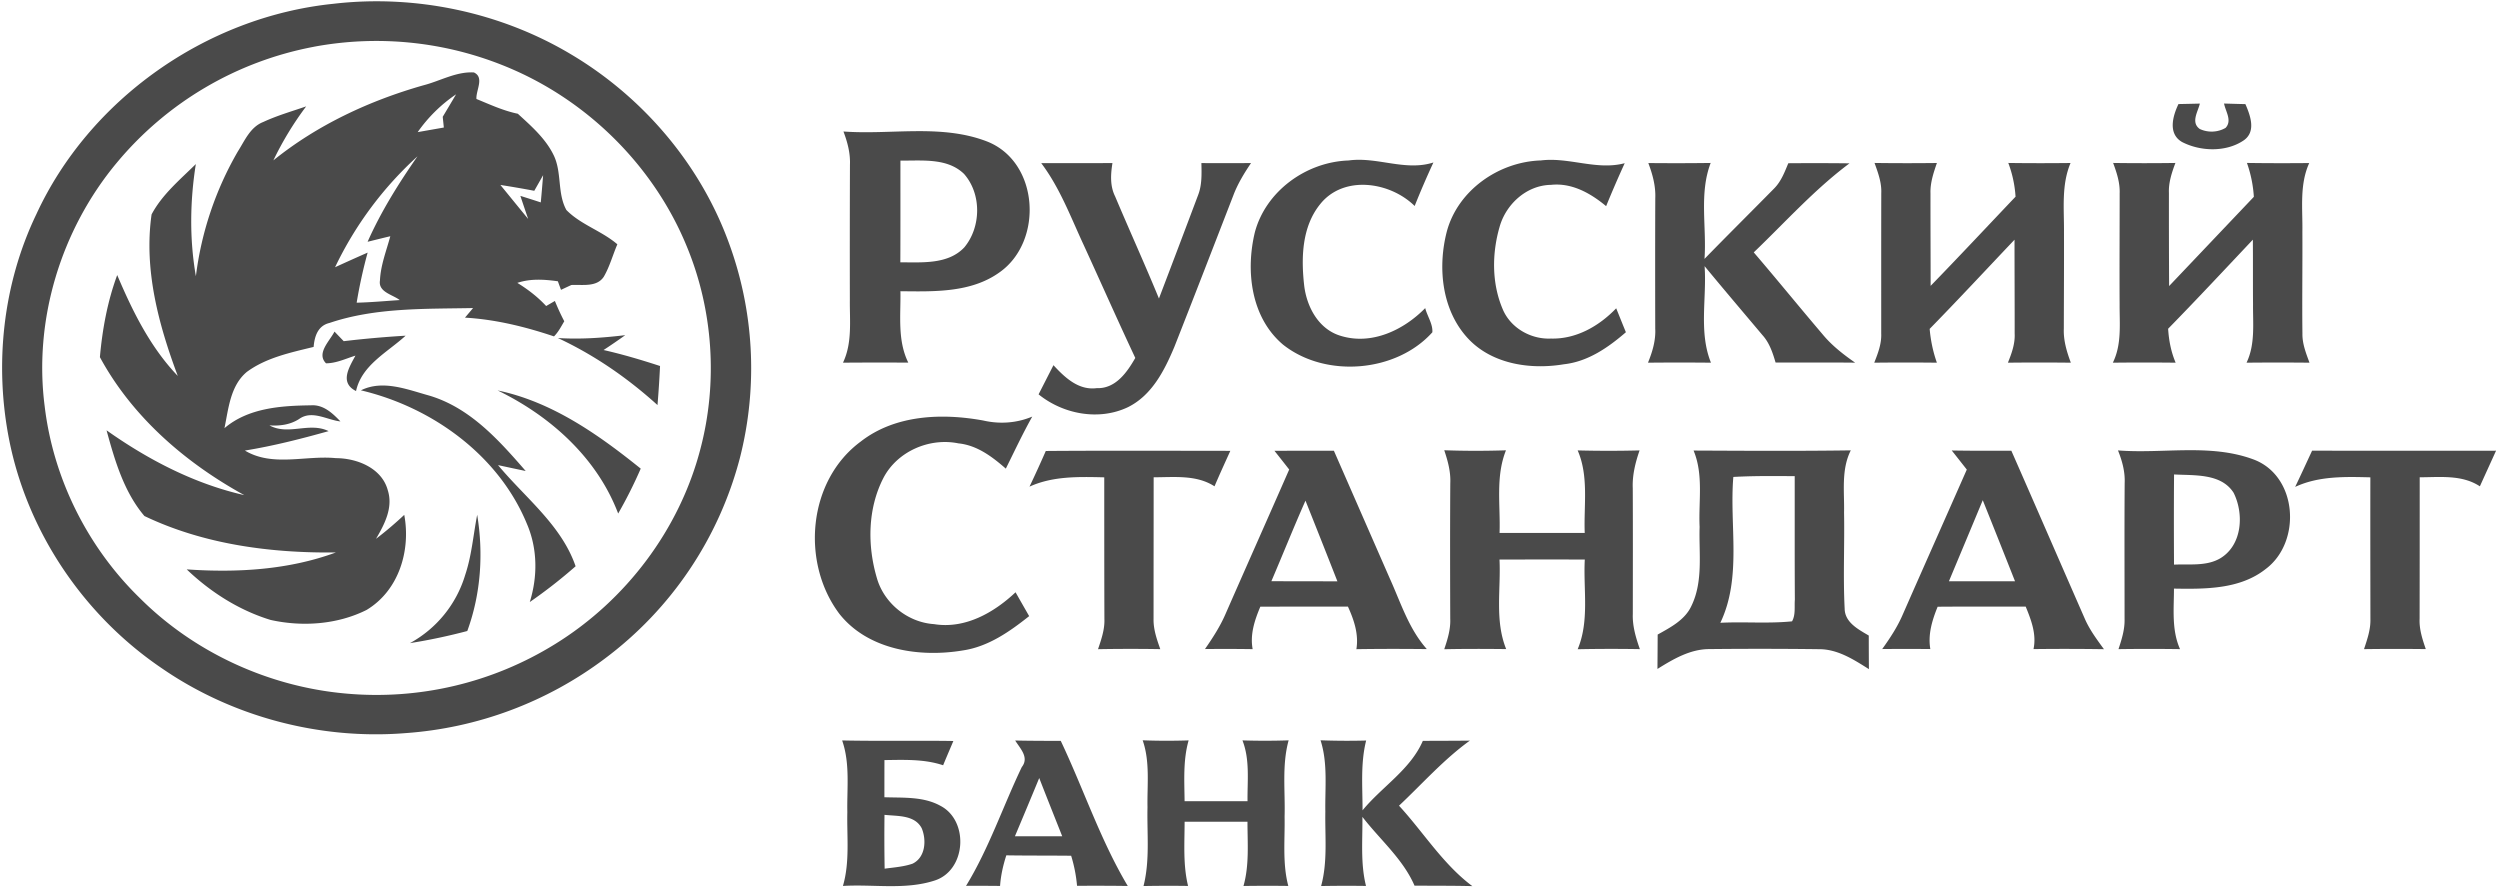 <svg width="104" height="37" viewBox="0 0 104 37" xmlns="http://www.w3.org/2000/svg"><title>A428C333-47A4-4C24-8278-D2E69D366135</title><g fill="#4A4A4A" fill-rule="evenodd"><path d="M13.876.157c3.416-.396 6.965.356 9.898 2.115 2.964 1.766 5.307 4.519 6.501 7.708a15.104 15.104 0 0 1 .502 9.081 15.214 15.214 0 0 1-5.63 8.347 15.63 15.63 0 0 1-8.28 3.09c-3.567.286-7.221-.685-10.144-2.704-3.256-2.208-5.582-5.68-6.339-9.485-.624-3.145-.267-6.491 1.129-9.399C3.708 4.154 8.565.698 13.876.157zm-.825 1.79A14.048 14.048 0 0 0 4.867 6.76c-2.337 2.8-3.471 6.543-3.009 10.136.356 2.997 1.776 5.862 3.965 7.99 2.25 2.246 5.333 3.673 8.536 3.963a14.094 14.094 0 0 0 8.724-2.05c2.97-1.831 5.192-4.795 6.055-8.127.73-2.771.53-5.77-.569-8.424-1.313-3.203-3.917-5.875-7.128-7.31a14.169 14.169 0 0 0-8.39-.992z"/><path d="M17.62 3.547c.693-.179 1.365-.577 2.095-.533.446.207.078.746.105 1.104.563.23 1.12.49 1.722.614.555.508 1.143 1.021 1.48 1.703.364.722.15 1.596.54 2.302.598.61 1.47.867 2.12 1.426-.192.446-.317.923-.562 1.345-.29.45-.894.324-1.35.348-.146.066-.29.135-.432.201a68.849 68.849 0 0 1-.131-.356c-.563-.078-1.137-.118-1.686.067.44.27.85.585 1.199.963l.363-.211c.118.287.245.569.391.844-.13.217-.245.449-.428.63-1.2-.403-2.433-.706-3.703-.78l.337-.399c-1.996.04-4.064-.026-5.973.62-.487.116-.623.56-.66.997-.96.235-1.973.446-2.779 1.04-.688.575-.762 1.53-.93 2.34.986-.84 2.342-.935 3.592-.95.52-.041.907.33 1.233.67-.567-.064-1.186-.486-1.722-.1-.37.238-.798.292-1.231.264.787.434 1.658-.155 2.46.239-1.147.322-2.304.617-3.482.808 1.15.692 2.528.19 3.786.316.89.002 1.914.42 2.158 1.335.23.72-.133 1.414-.49 2.021.41-.312.8-.645 1.175-.997.275 1.472-.216 3.145-1.57 3.957-1.215.607-2.67.708-3.99.414-1.317-.402-2.507-1.164-3.49-2.103 2.09.145 4.23.024 6.207-.704-2.719.032-5.504-.338-7.966-1.516-.851-1-1.236-2.323-1.575-3.565 1.727 1.22 3.642 2.222 5.73 2.696-2.47-1.357-4.667-3.267-6.007-5.74.103-1.161.314-2.315.72-3.415.638 1.504 1.372 2.996 2.52 4.197-.8-2.138-1.417-4.426-1.09-6.719.436-.824 1.18-1.444 1.841-2.095-.244 1.544-.267 3.123.002 4.665a13.716 13.716 0 0 1 1.747-5.192c.286-.448.514-1.013 1.055-1.223.573-.267 1.186-.442 1.786-.65a13.413 13.413 0 0 0-1.365 2.247c1.82-1.47 3.988-2.483 6.248-3.125zm-.244 1.949l1.087-.191c-.01-.113-.035-.336-.045-.447.185-.31.372-.621.555-.935a6.182 6.182 0 0 0-1.597 1.573zm-3.439 5.622c.45-.207.903-.41 1.357-.61a20.58 20.58 0 0 0-.457 2.084c.599-.014 1.195-.07 1.793-.109-.298-.23-.9-.33-.824-.814.028-.635.267-1.235.431-1.842-.316.075-.63.153-.945.231.557-1.256 1.29-2.425 2.076-3.555a14.934 14.934 0 0 0-3.43 4.615zm8.657-3.83l-.368.649a42.12 42.12 0 0 0-1.41-.243c.385.47.77.945 1.156 1.415-.11-.32-.218-.641-.325-.961.283.089.567.179.849.272.037-.379.067-.755.098-1.133zM92.52 4.307c.297.008.593.018.889.024.205.475.458 1.149-.078 1.513-.73.492-1.793.46-2.56.062-.595-.346-.383-1.082-.147-1.577.296-.006.592-.012.89-.02-.08.34-.385.783-.004 1.056.339.16.75.145 1.075-.046.281-.302-.002-.68-.064-1.012zM35.087 5.47c1.979.146 4.065-.318 5.96.41 2.191.846 2.368 4.168.528 5.453-1.184.849-2.72.797-4.117.782.017.996-.131 2.044.327 2.97-.906-.005-1.813-.005-2.717.003.393-.823.276-1.742.286-2.619-.004-1.874-.002-3.746.004-5.62.02-.475-.103-.937-.271-1.38zm2.371 1.21c-.002 1.412.003 2.821-.004 4.233.907-.002 1.986.095 2.662-.623.703-.847.724-2.224-.014-3.057-.7-.676-1.75-.54-2.644-.553zm14.745 2.98c.453-1.699 2.122-2.922 3.897-2.984 1.186-.165 2.362.459 3.53.083-.276.597-.537 1.2-.78 1.81-1.025-1.01-2.955-1.298-3.93-.077-.764.943-.795 2.232-.667 3.376.102.885.592 1.826 1.516 2.102 1.295.402 2.631-.244 3.52-1.153.083.332.322.66.297 1.006-1.502 1.675-4.445 1.916-6.211.514-1.342-1.132-1.56-3.076-1.172-4.677zm7.99-.048c.462-1.69 2.145-2.882 3.909-2.938 1.171-.145 2.324.424 3.486.115a46.953 46.953 0 0 0-.773 1.787c-.64-.533-1.422-.979-2.294-.886-1.023.016-1.874.81-2.137 1.745-.321 1.106-.33 2.347.125 3.418.32.779 1.161 1.27 2.01 1.231 1.059.03 2.012-.527 2.715-1.259.134.332.267.664.403.996-.736.635-1.574 1.222-2.58 1.333-1.358.227-2.908.008-3.91-.993-1.17-1.18-1.357-3.017-.954-4.549z"/><path d="M43.314 6.785c.987.004 1.975.004 2.964-.002-.074.464-.107.949.11 1.385.599 1.42 1.238 2.823 1.824 4.25.545-1.43 1.087-2.86 1.626-4.294.168-.426.15-.89.14-1.34.688.005 1.377.005 2.065-.001-.288.426-.557.868-.738 1.349-.814 2.1-1.625 4.2-2.45 6.294-.407.971-.929 2.013-1.928 2.51-1.21.58-2.702.295-3.722-.531l.619-1.213c.464.503 1.036 1.054 1.798.955.787.03 1.266-.663 1.606-1.257-.732-1.558-1.427-3.13-2.144-4.693-.54-1.16-.989-2.377-1.77-3.412zm25.256-.002c.863.008 1.729.008 2.594-.004-.487 1.275-.162 2.664-.257 3.991.956-.981 1.928-1.946 2.89-2.922.294-.293.442-.683.596-1.057.849-.006 1.698-.006 2.546.004-1.46 1.09-2.674 2.451-3.983 3.704.964 1.124 1.895 2.272 2.855 3.398.384.469.865.843 1.363 1.19-1.104-.012-2.206-.003-3.31-.005-.119-.405-.254-.817-.544-1.139-.804-.955-1.613-1.906-2.409-2.871.095 1.333-.25 2.74.265 4.016a126.49 126.49 0 0 0-2.62 0c.185-.453.327-.925.302-1.418-.004-1.81-.006-3.62.002-5.43.02-.504-.113-.99-.29-1.457zm9.412-.004c.865.012 1.728.012 2.593.002-.141.408-.281.824-.267 1.26-.002 1.285.006 2.568.006 3.851 1.19-1.224 2.356-2.473 3.533-3.71a4.832 4.832 0 0 0-.302-1.403c.864.012 1.727.012 2.59.002-.386.915-.265 1.912-.273 2.875.004 1.337-.004 2.677-.007 4.014-.02.489.122.963.292 1.418-.873-.01-1.745-.01-2.618 0 .156-.387.302-.787.281-1.209.002-1.303-.006-2.604-.006-3.907-1.175 1.239-2.337 2.49-3.53 3.71.042.479.139.951.301 1.406-.87-.01-1.738-.01-2.606 0 .154-.389.308-.789.29-1.213 0-1.947-.002-3.893.002-5.84.02-.436-.134-.85-.28-1.256zm9.925 0a92.65 92.65 0 0 0 2.59 0c-.15.4-.288.814-.27 1.246a625.98 625.98 0 0 0 .008 3.875l3.525-3.712a5.17 5.17 0 0 0-.287-1.41c.863.013 1.726.013 2.591.005-.41.9-.269 1.902-.285 2.857.008 1.416-.015 2.83.002 4.243-.006.42.15.814.294 1.205a126.29 126.29 0 0 0-2.619 0c.364-.76.263-1.61.27-2.42-.007-.9 0-1.8-.007-2.698-1.17 1.24-2.333 2.487-3.525 3.706.03.485.122.963.313 1.412a113.8 113.8 0 0 0-2.613 0c.374-.755.278-1.605.282-2.415-.008-1.545.002-3.09.002-4.634.016-.438-.121-.854-.271-1.26zm-74.344 8.335c-.415-.415.158-.933.352-1.32.096.1.287.3.384.399a44.024 44.024 0 0 1 2.575-.228c-.764.698-1.825 1.22-2.063 2.303-.703-.352-.278-.995-.025-1.474-.4.125-.795.318-1.223.32zm9.644-1.052c.937.06 1.872-.008 2.803-.119a24.8 24.8 0 0 1-.902.618c.795.18 1.574.412 2.35.665a46.626 46.626 0 0 1-.106 1.625c-1.235-1.118-2.622-2.08-4.145-2.789zm-8.193 2.176c.915-.453 1.938-.03 2.851.221 1.698.51 2.894 1.858 4.004 3.135-.385-.08-.769-.163-1.151-.245 1.13 1.359 2.635 2.491 3.227 4.208a21 21 0 0 1-1.906 1.488c.33-1.063.325-2.22-.12-3.253-1.164-2.832-3.918-4.848-6.905-5.554zm5.687.004c2.267.474 4.195 1.838 5.953 3.253a18.84 18.84 0 0 1-.938 1.868c-.873-2.304-2.803-4.047-5.015-5.121zm15.113 2.121c1.427-1.108 3.365-1.184 5.087-.87.685.158 1.39.11 2.041-.163-.397.708-.74 1.44-1.1 2.165-.563-.492-1.194-.973-1.973-1.051-1.22-.248-2.55.344-3.118 1.437-.66 1.28-.674 2.822-.269 4.18.3 1.033 1.272 1.829 2.374 1.903 1.293.21 2.493-.48 3.391-1.325.187.33.377.662.566.992-.812.643-1.698 1.27-2.759 1.427-1.806.302-3.948-.02-5.134-1.52-1.605-2.127-1.326-5.544.894-7.175z"/><path d="M43.505 18.761c2.56-.02 5.118-.008 7.677-.006-.222.491-.448.98-.658 1.476-.756-.488-1.677-.376-2.532-.376 0 1.963-.004 3.926-.004 5.886-.01.439.136.855.28 1.263a74.121 74.121 0 0 0-2.59.002c.137-.408.283-.822.265-1.259-.006-1.964-.006-3.927-.006-5.89-1.05-.024-2.136-.058-3.11.388.234-.49.46-.987.678-1.484zm9.512-.008c.825-.002 1.649-.002 2.473-.002l2.33 5.323c.455 1.004.786 2.085 1.536 2.928-.976-.01-1.955-.012-2.93.004.102-.621-.097-1.213-.352-1.772-1.215.002-2.43 0-3.644.004-.235.56-.434 1.15-.319 1.766-.662-.01-1.324-.01-1.983-.004.322-.465.63-.94.853-1.456.88-2.007 1.771-4.006 2.65-6.012-.203-.26-.408-.52-.614-.779zm-.127 5.424c.915.006 1.83.004 2.746.006-.438-1.12-.882-2.238-1.328-3.356-.491 1.11-.941 2.236-1.418 3.35zm7.19-5.447c.855.031 1.712.031 2.569.003-.44 1.098-.226 2.29-.267 3.437h3.543c-.045-1.144.177-2.347-.294-3.433a50.24 50.24 0 0 0 2.575 0c-.174.507-.306 1.032-.283 1.57.008 1.744.004 3.486.002 5.229-.019.505.127.993.294 1.468a69.38 69.38 0 0 0-2.588.004c.497-1.184.23-2.487.296-3.73-1.182-.006-2.366-.002-3.548-.002.062 1.24-.203 2.538.278 3.726-.86-.01-1.718-.012-2.577.006.14-.412.269-.833.25-1.269-.006-1.878-.01-3.756.002-5.634.023-.475-.102-.931-.252-1.376zm10.373.013c2.178.01 4.36.024 6.54-.008-.405.807-.261 1.72-.28 2.584.025 1.331-.043 2.667.025 3.998.006.575.565.863 1.003 1.122 0 .466.002.93.006 1.397-.633-.398-1.303-.836-2.086-.83a201.385 201.385 0 0 0-4.544-.004c-.806-.002-1.511.418-2.167.826.004-.476.007-.953.009-1.43.534-.299 1.132-.607 1.4-1.184.503-1.027.31-2.198.345-3.296-.05-1.06.17-2.165-.251-3.175zm1.654 1.098c-.17 2.017.366 4.167-.54 6.067.993-.05 1.991.04 2.982-.06.154-.272.093-.602.117-.9-.01-1.712-.004-3.428-.006-5.14-.85-.005-1.702-.015-2.553.033zm9.085-1.101c.826.015 1.652.013 2.48.01 1.022 2.322 2.031 4.65 3.05 6.975.2.465.504.873.802 1.281a110.08 110.08 0 0 0-2.93-.004c.131-.617-.095-1.207-.325-1.768-1.221.004-2.442-.004-3.663.006-.228.561-.409 1.15-.304 1.76a110.72 110.72 0 0 0-2.002 0c.325-.453.633-.919.853-1.432.884-2.013 1.78-4.022 2.666-6.034-.21-.266-.417-.531-.627-.795zm-.117 5.44h2.75c-.444-1.125-.892-2.25-1.342-3.372-.467 1.125-.938 2.249-1.408 3.373zm7.033-5.443c1.862.147 3.819-.29 5.611.366 1.87.672 2.04 3.443.535 4.567-1.067.847-2.516.838-3.817.816 0 .843-.103 1.72.253 2.518a90.602 90.602 0 0 0-2.561 0c.135-.406.265-.82.253-1.253 0-1.884-.009-3.768.004-5.652.022-.47-.103-.927-.278-1.362zm2.333 1c-.01 1.25-.008 2.501-.002 3.752.647-.032 1.363.078 1.942-.274.905-.56.97-1.852.537-2.716-.52-.815-1.63-.714-2.477-.762zm5.743-.99c2.55.008 5.1.004 7.652.002-.224.495-.45.988-.673 1.482-.744-.49-1.656-.378-2.503-.376 0 1.963 0 3.926-.004 5.886-.02.436.117.853.257 1.261-.857-.01-1.712-.01-2.57.002.136-.408.28-.824.266-1.259-.002-1.962-.006-3.925-.002-5.888-1.057-.026-2.15-.058-3.128.398.24-.5.47-1.005.705-1.508zm-76.833 5.174c.273-.812.337-1.67.5-2.507.265 1.616.154 3.29-.412 4.836a24.17 24.17 0 0 1-2.386.505 4.8 4.8 0 0 0 2.298-2.834zm15.682 6.881c1.542.033 3.085 0 4.627.023-.142.335-.286.671-.426 1.01-.787-.264-1.623-.226-2.441-.216-.002.515-.002 1.031-.002 1.546.78.028 1.621-.036 2.326.354 1.207.622 1.08 2.703-.249 3.115-1.225.394-2.538.143-3.802.221.292-1 .16-2.045.183-3.068-.02-.996.12-2.021-.216-2.985zm1.762 3.095a73.99 73.99 0 0 0 .006 2.24c.386-.054.785-.078 1.159-.207.545-.261.588-.99.382-1.478-.296-.559-1.005-.494-1.547-.555zm5.436-3.092c.631.014 1.264.014 1.897.016.95 2.002 1.648 4.126 2.787 6.036-.703-.012-1.408-.01-2.11-.008a6.044 6.044 0 0 0-.245-1.25c-.898-.01-1.799-.003-2.697-.017-.134.415-.23.839-.26 1.273a82.929 82.929 0 0 0-1.415-.004c.952-1.558 1.533-3.3 2.318-4.94.317-.403-.065-.769-.275-1.106zm1 1.562c-.332.808-.671 1.615-1.01 2.421h1.967c-.319-.806-.642-1.613-.956-2.421zm4.303-1.571c.637.025 1.274.025 1.913.004-.236.825-.176 1.686-.168 2.53h2.618c-.01-.844.105-1.721-.211-2.53.639.02 1.28.02 1.921-.002-.285 1.036-.137 2.114-.168 3.172.018.96-.095 1.942.154 2.885a64.003 64.003 0 0 0-1.864.002c.246-.87.166-1.78.166-2.672H49.28c-.002.89-.07 1.793.144 2.67a56.978 56.978 0 0 0-1.854.004c.273-1.074.14-2.186.166-3.277-.018-.932.111-1.889-.201-2.786zm7.401 0a29.99 29.99 0 0 0 1.897.01c-.24.952-.148 1.937-.15 2.904.808-.985 1.992-1.695 2.508-2.89.651-.003 1.303-.003 1.956-.01-1.091.787-1.975 1.794-2.947 2.707 1.021 1.11 1.825 2.43 3.05 3.346-.802-.02-1.603-.014-2.405-.02-.48-1.11-1.438-1.914-2.168-2.861.012.959-.086 1.932.15 2.873a57.853 57.853 0 0 0-1.868.004c.277-1.01.158-2.057.176-3.086-.018-.994.11-2.013-.199-2.977z"/></g></svg>